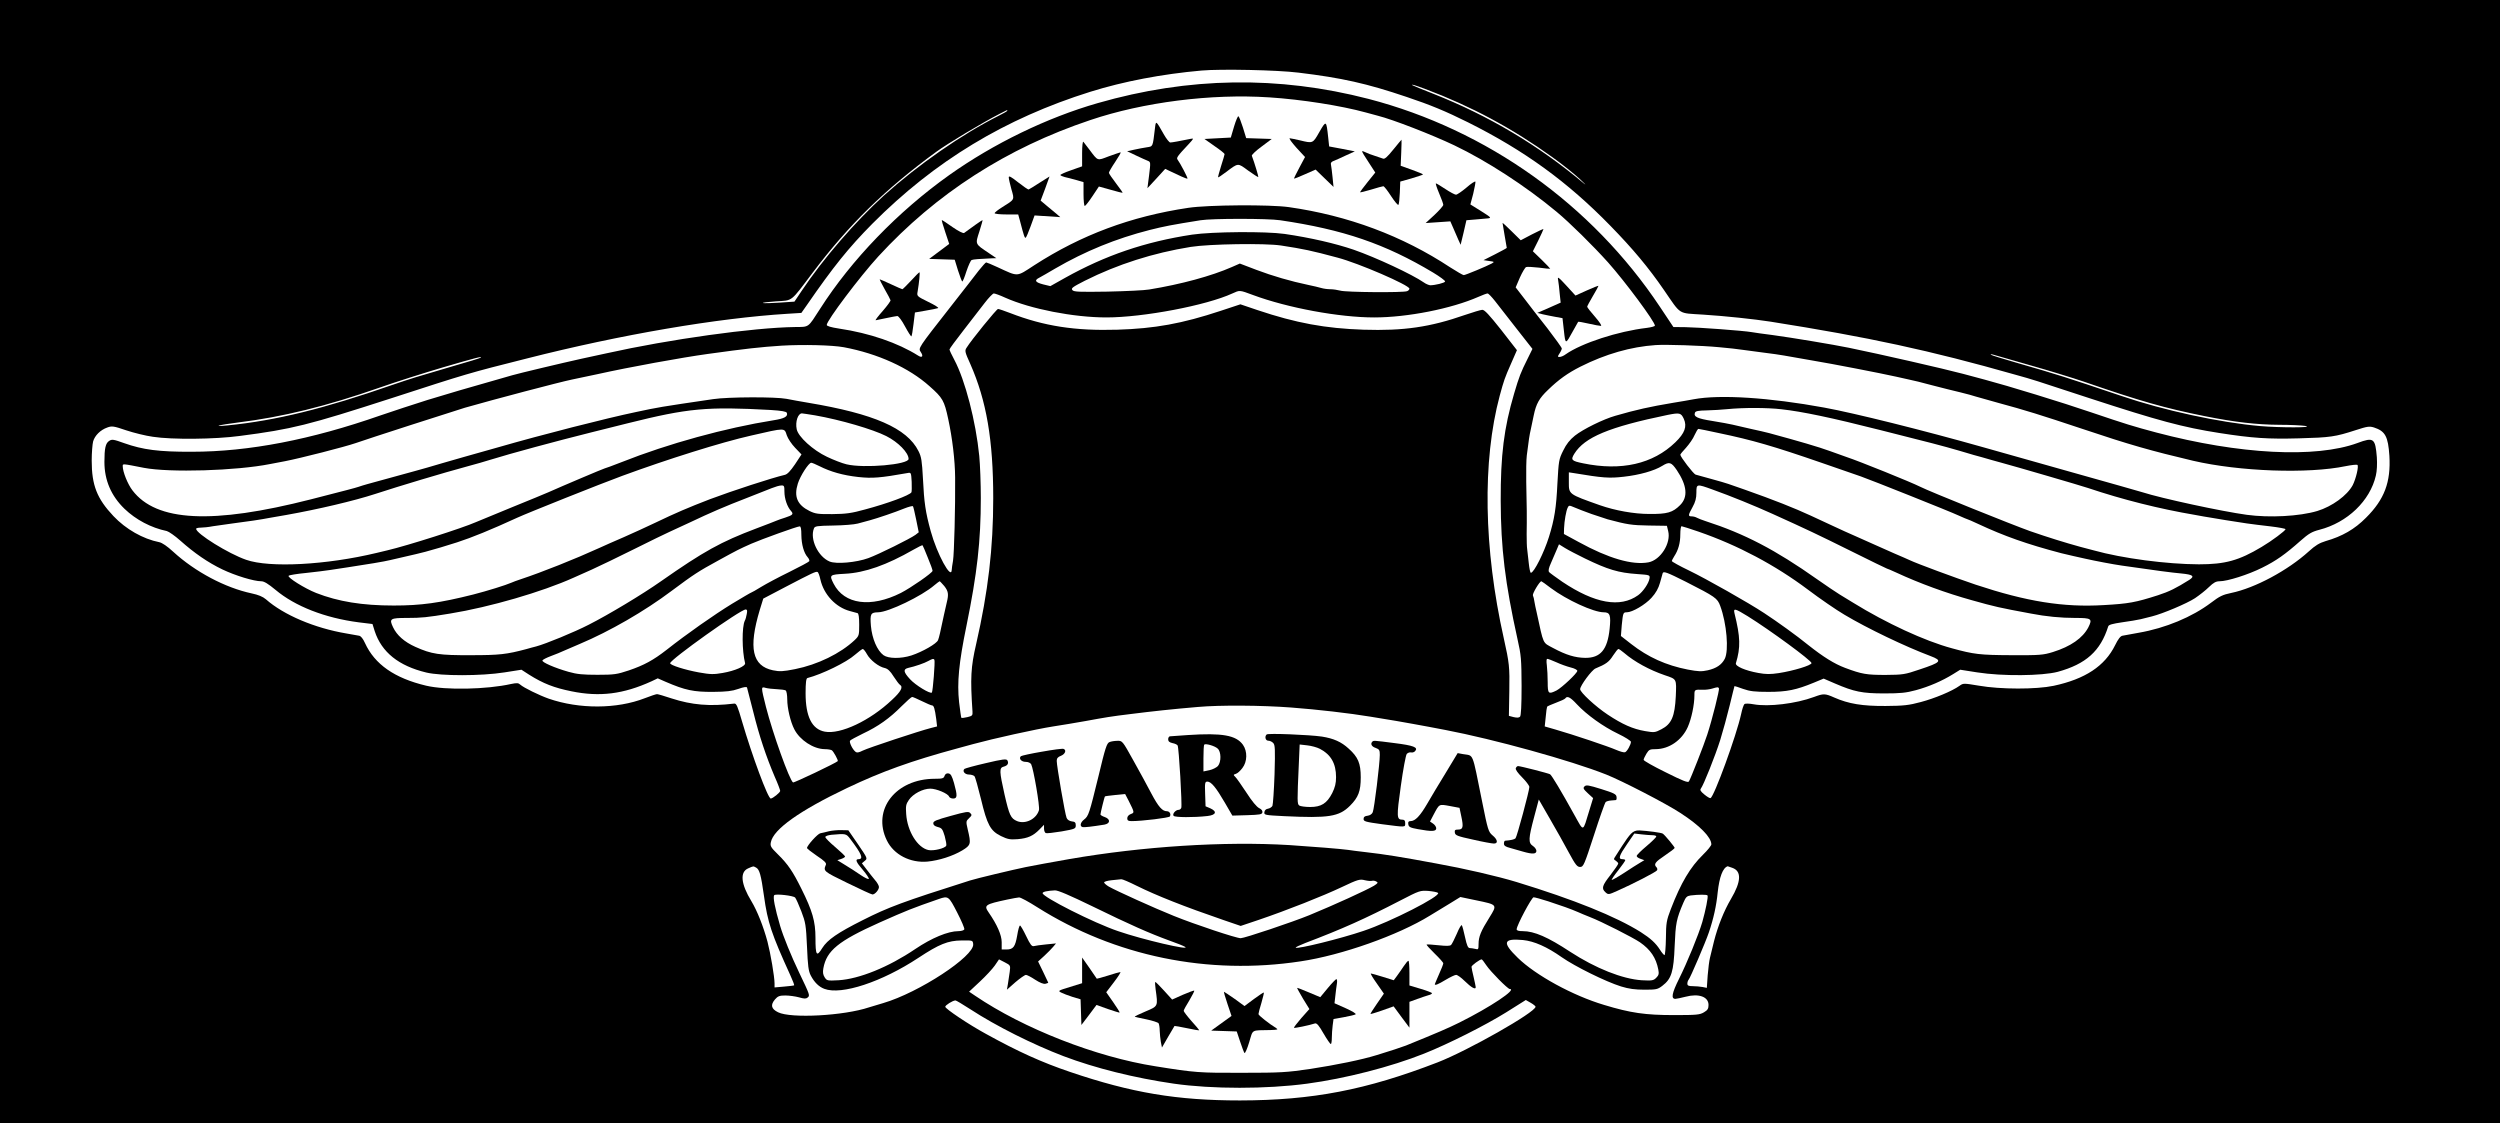 <?xml version="1.0" standalone="no"?>
<!DOCTYPE svg PUBLIC "-//W3C//DTD SVG 20010904//EN"
 "http://www.w3.org/TR/2001/REC-SVG-20010904/DTD/svg10.dtd">
<svg version="1.0" xmlns="http://www.w3.org/2000/svg"
 width="1772pt" height="796pt" viewBox="0 0 1772 796"
 preserveAspectRatio="xMidYMid meet">
<g transform="translate(0,796) scale(0.1,-0.1)"
fill="#000000" stroke="none">
<path d="M0 3980 l0 -3980 8860 0 8860 0 0 3980 0 3980 -8860 0 -8860 0 0
-3980z m9205 3465 c305 -37 481 -76 765 -172 170 -57 276 -101 435 -180 400
-200 705 -421 1010 -734 160 -164 270 -296 378 -453 126 -183 97 -164 278
-176 158 -10 363 -32 479 -50 694 -110 1127 -203 1735 -376 133 -37 122 -34
530 -168 481 -157 658 -205 915 -245 237 -37 347 -44 565 -38 223 6 257 11
402 58 83 27 97 29 130 19 80 -26 100 -64 109 -201 11 -186 -35 -309 -166
-439 -80 -81 -169 -132 -285 -165 -46 -14 -74 -31 -120 -73 -149 -135 -381
-260 -551 -295 -59 -12 -83 -24 -142 -69 -134 -101 -322 -180 -513 -213 -52
-10 -103 -19 -115 -21 -14 -2 -31 -24 -52 -67 -73 -148 -212 -240 -436 -288
-123 -26 -377 -26 -530 1 -109 18 -110 18 -137 -1 -53 -38 -176 -89 -274 -115
-85 -23 -122 -27 -250 -28 -164 -1 -262 15 -364 60 -65 29 -76 29 -143 4 -129
-48 -324 -71 -428 -52 -31 6 -60 6 -65 2 -6 -5 -17 -37 -24 -72 -33 -151 -192
-587 -217 -595 -5 -2 -25 10 -44 26 -27 22 -32 32 -24 42 19 25 101 230 137
344 19 61 49 171 67 245 18 74 33 136 34 137 1 1 28 -8 61 -20 48 -17 83 -21
180 -21 131 0 197 14 321 65 l70 29 81 -35 c135 -58 192 -70 348 -70 115 0
155 4 225 23 92 25 185 65 264 114 l50 31 121 -19 c177 -28 460 -25 570 4 200
55 303 147 358 322 3 12 31 19 98 29 52 7 111 17 132 22 20 5 56 14 80 20 76
19 247 91 305 129 31 21 76 56 99 79 33 32 50 41 76 41 55 0 203 47 301 96 99
49 164 95 271 190 59 52 81 65 135 79 198 51 359 205 400 384 8 33 10 83 7
130 -11 135 -22 144 -137 101 -297 -109 -838 -81 -1425 74 -165 44 -214 59
-465 144 -198 68 -593 189 -752 231 -43 12 -112 30 -153 41 -139 37 -581 138
-810 185 -107 22 -406 72 -540 90 -66 8 -133 18 -150 21 -57 10 -380 34 -467
35 l-87 1 -96 144 c-483 725 -1225 1254 -2065 1473 -638 165 -1274 156 -1920
-30 -359 -103 -738 -287 -1052 -510 -364 -259 -693 -600 -916 -949 -87 -135
-75 -127 -177 -128 -296 -4 -891 -87 -1335 -186 -36 -8 -117 -25 -180 -39
-140 -31 -442 -103 -490 -117 -345 -98 -452 -130 -600 -175 -96 -30 -247 -80
-335 -110 -489 -171 -931 -257 -1335 -257 -234 -1 -347 14 -480 61 -75 27 -87
29 -106 16 -26 -16 -34 -53 -34 -149 0 -130 48 -241 142 -332 81 -78 189 -135
300 -158 15 -4 58 -34 95 -67 101 -90 197 -156 299 -205 92 -44 223 -84 276
-84 20 0 49 -18 101 -61 138 -116 350 -199 589 -230 l98 -12 16 -51 c49 -149
170 -246 366 -293 104 -25 389 -25 553 1 l121 19 54 -35 c100 -63 177 -93 301
-118 200 -41 367 -20 567 71 l44 21 57 -25 c137 -59 197 -72 336 -71 94 1 133
5 178 21 40 14 60 17 62 9 2 -6 22 -83 44 -171 43 -174 92 -319 152 -460 22
-49 39 -95 39 -101 0 -11 -53 -54 -67 -54 -20 0 -132 303 -203 545 -32 110
-40 130 -56 128 -174 -21 -300 -10 -445 37 -50 17 -96 30 -102 30 -7 0 -46
-13 -87 -29 -198 -77 -464 -78 -681 -3 -68 24 -178 78 -201 99 -14 13 -25 13
-65 5 -173 -39 -464 -45 -603 -12 -223 53 -364 151 -433 302 -14 31 -29 50
-42 52 -11 2 -51 9 -90 16 -225 38 -444 131 -570 242 -22 19 -54 32 -101 42
-188 40 -401 153 -556 295 -42 39 -79 64 -99 68 -116 23 -237 92 -325 185
-117 124 -154 219 -154 393 0 55 5 116 10 136 12 42 52 82 101 99 32 12 45 10
133 -20 54 -18 139 -39 190 -46 135 -21 440 -18 616 6 371 48 485 77 1070 266
545 177 551 179 964 283 668 170 1350 286 1849 317 l97 6 38 54 c189 274 296
407 465 578 443 445 940 746 1547 936 234 73 506 125 787 150 139 12 534 4
688 -15z m898 -116 c323 -121 616 -278 900 -483 73 -52 161 -123 197 -157 36
-33 47 -46 25 -28 -320 269 -673 479 -1065 634 -80 31 -147 59 -149 61 -10 9
14 2 92 -27z m-1108 -59 c232 -15 510 -59 685 -107 30 -8 69 -18 85 -23 108
-27 385 -135 543 -210 230 -110 505 -288 725 -471 94 -78 258 -240 365 -359
122 -137 332 -420 332 -448 0 -5 -26 -12 -57 -16 -205 -24 -462 -108 -575
-187 -14 -11 -34 -19 -43 -19 -16 0 -16 2 -1 25 9 13 16 29 16 35 0 6 -46 70
-102 143 -57 72 -131 167 -164 211 l-61 79 30 70 c17 38 37 71 44 74 7 3 48 1
91 -4 42 -6 78 -9 80 -8 1 1 -26 30 -60 63 l-63 61 38 76 c20 41 37 78 37 81
0 3 -36 -14 -81 -37 l-80 -42 -65 64 c-35 35 -64 61 -64 59 0 -3 7 -43 15 -90
8 -47 15 -86 15 -87 0 -2 -37 -22 -82 -45 l-83 -42 40 -6 c38 -5 39 -6 18 -18
-35 -19 -186 -82 -198 -82 -6 0 -49 25 -96 55 -338 223 -723 367 -1144 427
-135 19 -571 16 -712 -5 -408 -61 -759 -192 -1092 -407 -129 -84 -110 -83
-260 -14 -41 19 -77 34 -81 34 -4 0 -27 -26 -52 -57 -24 -32 -111 -143 -193
-248 -243 -310 -237 -302 -218 -331 20 -30 9 -43 -20 -24 -141 89 -343 159
-559 191 -59 9 -88 18 -88 26 0 31 235 343 366 486 408 444 908 767 1502 966
376 127 857 188 1267 161z m-1855 -95 c0 -3 -28 -19 -62 -36 -261 -131 -571
-347 -814 -566 -200 -182 -429 -446 -582 -675 l-51 -76 -105 -7 c-57 -4 -110
-5 -118 -3 -7 3 34 8 92 12 122 8 100 -9 260 203 257 341 513 591 875 856 82
60 327 207 450 270 56 29 55 29 55 22z m1933 -776 c449 -66 746 -168 1085
-371 48 -29 86 -57 85 -63 -1 -10 -71 -27 -106 -27 -9 1 -30 9 -45 20 -80 56
-339 177 -497 232 -129 44 -305 85 -490 112 -135 19 -512 16 -655 -5 -335 -51
-615 -147 -900 -306 l-105 -59 -50 12 c-58 15 -66 29 -28 48 15 8 66 37 113
65 212 123 430 212 669 273 104 26 154 36 361 69 79 13 478 13 563 0z m6 -179
c162 -25 215 -36 401 -86 149 -39 509 -195 510 -220 0 -7 -8 -15 -17 -18 -28
-11 -435 -8 -473 4 -19 5 -51 10 -71 10 -20 0 -49 4 -65 9 -16 5 -56 14 -89
21 -129 27 -255 64 -369 107 l-118 45 -57 -25 c-143 -63 -359 -122 -586 -159
-33 -6 -166 -12 -296 -15 -201 -3 -238 -2 -248 11 -11 13 2 22 88 66 233 117
485 197 751 240 132 21 527 27 639 10z m-198 -351 c248 -92 613 -159 859 -159
236 0 548 62 739 146 29 13 59 24 65 24 6 0 29 -24 52 -53 22 -28 91 -117 153
-196 l113 -144 -35 -71 c-48 -96 -59 -124 -95 -246 -72 -244 -96 -436 -95
-760 1 -336 31 -582 119 -980 26 -114 28 -144 29 -332 0 -139 -4 -211 -11
-218 -8 -8 -22 -8 -45 -3 l-34 9 3 175 c3 171 0 200 -39 374 -143 637 -153
1257 -29 1720 30 110 35 125 80 227 l42 96 -112 144 c-85 107 -118 143 -134
142 -12 -1 -66 -17 -121 -36 -249 -87 -435 -114 -720 -105 -271 9 -478 47
-752 139 l-121 41 -139 -46 c-274 -91 -469 -126 -733 -134 -300 -9 -520 25
-760 118 -41 16 -80 29 -86 29 -10 0 -190 -221 -223 -275 -14 -21 -12 -30 27
-116 114 -259 162 -537 162 -950 0 -354 -36 -662 -121 -1034 -38 -163 -42
-241 -26 -479 2 -27 -2 -31 -36 -39 -21 -5 -40 -7 -43 -5 -2 3 -9 53 -16 111
-15 139 -2 277 52 540 76 372 102 602 102 907 0 102 -5 236 -11 298 -24 244
-100 538 -177 682 -19 35 -34 68 -34 73 0 5 44 65 98 134 53 69 121 157 150
194 29 38 59 69 66 69 8 0 44 -13 81 -30 179 -80 484 -140 717 -140 260 0 709
85 893 170 53 24 49 25 146 -11z m-2901 -370 c241 -45 463 -146 608 -276 94
-83 105 -102 133 -233 29 -134 48 -291 49 -415 2 -207 -7 -542 -15 -590 -5
-27 -9 -56 -9 -64 -3 -75 -105 113 -149 274 -37 134 -47 204 -55 370 -7 129
-11 157 -32 198 -81 162 -315 264 -780 342 -52 9 -122 21 -155 28 -76 15 -414
14 -520 -2 -387 -57 -385 -57 -545 -91 -215 -45 -669 -161 -981 -251 -148 -42
-185 -52 -241 -68 -18 -5 -87 -25 -153 -44 -66 -20 -154 -45 -195 -56 -64 -17
-181 -49 -335 -92 -22 -6 -51 -15 -65 -20 -24 -8 -85 -24 -335 -88 -700 -179
-1097 -159 -1266 63 -34 44 -69 132 -69 171 0 19 -8 20 150 -11 183 -35 655
-21 895 27 28 5 75 14 105 20 113 22 425 102 500 128 72 26 715 233 775 251
210 60 668 181 760 200 22 4 103 22 180 38 224 50 599 118 780 143 274 38 374
49 525 59 153 9 358 4 440 -11z m6205 0 c61 -5 137 -14 170 -19 33 -5 101 -14
150 -20 50 -6 113 -15 140 -20 28 -5 120 -21 205 -36 133 -22 478 -89 590
-114 19 -4 58 -13 85 -19 28 -5 104 -24 170 -42 66 -17 156 -40 200 -50 44
-11 94 -24 110 -30 17 -5 89 -25 160 -45 189 -51 298 -85 595 -184 336 -113
489 -156 785 -226 328 -76 814 -94 1082 -38 40 8 77 12 82 9 12 -7 -10 -99
-33 -144 -39 -73 -146 -151 -251 -183 -127 -38 -339 -49 -500 -27 -176 24
-603 116 -740 160 -16 5 -244 70 -505 143 -261 74 -540 152 -620 175 -428 121
-912 242 -1130 282 -387 71 -739 94 -925 59 -27 -5 -93 -17 -145 -25 -167 -28
-261 -49 -410 -92 -85 -24 -229 -95 -287 -141 -36 -29 -61 -60 -83 -106 -31
-62 -32 -72 -41 -233 -8 -171 -21 -254 -60 -379 -34 -109 -106 -254 -128 -254
-5 0 -11 30 -15 68 -4 37 -9 81 -11 97 -3 17 -4 66 -4 110 2 105 1 211 -3 370
-1 72 0 155 4 187 14 112 19 144 28 183 4 22 14 67 21 100 17 83 39 122 101
181 76 74 141 120 230 165 179 90 358 141 533 153 74 5 324 -3 450 -15z m2205
-128 c135 -38 306 -91 380 -116 402 -139 576 -188 859 -245 210 -42 365 -60
526 -61 77 0 160 -4 185 -8 70 -13 -180 -13 -320 -1 -287 25 -684 111 -985
214 -410 138 -434 146 -749 237 -93 27 -172 51 -175 55 -3 4 3 4 14 1 11 -3
130 -37 265 -76z m-10982 54 c-2 -3 -97 -32 -209 -64 -250 -73 -288 -85 -414
-128 -491 -171 -830 -254 -1170 -288 -120 -12 -66 3 69 20 318 39 631 116
1005 247 113 40 315 104 450 144 236 69 280 80 269 69z m2055 -371 c79 -5 110
-11 114 -20 10 -26 -17 -41 -95 -53 -338 -54 -745 -165 -1077 -297 -62 -24
-115 -44 -119 -44 -5 0 -298 -124 -401 -170 -22 -10 -137 -57 -255 -105 -118
-48 -234 -96 -257 -106 -95 -42 -483 -166 -628 -200 -22 -6 -56 -14 -75 -18
-358 -86 -760 -107 -925 -49 -125 43 -355 186 -355 220 0 4 14 8 32 8 17 0 57
4 87 10 31 5 94 14 141 20 103 13 198 27 265 40 28 5 79 14 115 20 225 40 480
100 630 149 174 57 481 149 655 196 55 15 127 35 160 46 145 45 467 132 715
194 74 18 191 48 260 65 429 107 561 119 1013 94z m7165 5 c145 -16 351 -59
702 -148 350 -88 438 -111 555 -145 44 -13 91 -27 105 -31 32 -8 86 -24 128
-36 17 -5 47 -13 65 -18 97 -26 570 -164 617 -180 244 -82 506 -148 760 -191
36 -7 88 -16 115 -20 50 -9 138 -23 250 -40 33 -5 108 -14 168 -21 59 -7 107
-16 107 -20 0 -10 -97 -83 -170 -126 -160 -96 -258 -123 -444 -123 -229 1
-542 42 -746 99 -19 5 -62 17 -95 25 -109 30 -228 67 -355 111 -124 44 -713
281 -780 315 -63 32 -432 181 -520 210 -14 5 -68 24 -120 43 -79 29 -220 70
-430 127 -19 5 -78 19 -130 30 -52 12 -111 25 -130 30 -19 5 -83 16 -142 26
-108 17 -135 30 -124 59 4 11 24 15 83 16 43 1 110 5 148 9 111 11 278 11 383
-1z m-6851 -43 c182 -32 410 -99 505 -147 85 -43 158 -118 158 -162 0 -40
-316 -68 -440 -38 -30 7 -92 31 -138 53 -100 47 -205 143 -215 196 -11 53 9
112 37 112 6 0 48 -7 93 -14z m6158 -25 c24 -54 7 -101 -60 -166 -159 -154
-384 -205 -654 -149 -83 17 -89 24 -62 68 73 117 245 189 661 275 86 17 95 15
115 -28z m-6358 -117 c8 -23 34 -62 59 -88 l45 -47 -46 -70 c-33 -48 -54 -71
-73 -75 -90 -21 -372 -113 -529 -172 -158 -61 -242 -97 -388 -167 -60 -29
-162 -75 -225 -103 -63 -27 -140 -61 -170 -75 -173 -79 -409 -173 -560 -223
-25 -8 -54 -19 -65 -24 -38 -17 -173 -59 -271 -84 -238 -60 -370 -78 -564 -78
-222 0 -393 28 -549 89 -81 32 -207 111 -195 122 5 5 61 14 124 20 63 7 140
16 170 21 30 5 87 13 125 19 133 20 260 41 300 51 180 41 224 52 250 59 91 25
120 34 225 67 105 34 240 89 425 174 76 35 595 242 745 297 321 118 702 238
915 286 245 56 234 56 252 1z m6608 16 c235 -49 387 -93 728 -211 128 -44 252
-87 277 -96 66 -23 631 -248 695 -278 31 -14 57 -25 59 -25 3 0 37 -15 78 -34
184 -86 345 -143 588 -207 19 -5 58 -14 85 -20 28 -6 66 -15 85 -19 71 -16
197 -40 260 -49 241 -35 355 -50 423 -56 81 -8 95 -19 55 -45 -94 -59 -142
-83 -222 -109 -159 -51 -207 -60 -386 -70 -284 -17 -546 25 -907 145 -145 49
-416 149 -468 174 -11 5 -60 27 -110 48 -49 22 -110 49 -135 60 -25 11 -83 37
-130 58 -47 20 -123 55 -170 77 -47 22 -116 54 -155 72 -117 54 -260 111 -470
185 -49 17 -101 35 -115 40 -14 5 -68 21 -120 35 -52 14 -103 28 -112 31 -15
5 -108 126 -108 141 0 3 18 26 41 50 22 25 50 64 60 89 11 24 23 44 27 44 4 0
70 -13 147 -30z m-6377 -234 c79 -40 167 -65 275 -77 100 -11 157 -6 349 28
26 5 26 4 30 -62 1 -37 1 -71 -2 -75 -14 -21 -167 -78 -328 -121 -97 -27 -136
-32 -232 -33 -101 -1 -121 2 -162 22 -87 43 -112 102 -83 194 17 55 77 148 95
148 6 0 32 -11 58 -24z m6077 -28 c73 -109 81 -191 24 -248 -53 -53 -91 -64
-219 -63 -108 0 -241 24 -350 62 -223 79 -220 77 -220 163 l0 70 33 -5 c210
-35 253 -38 357 -26 109 12 216 42 272 77 50 31 64 27 103 -30z m-6325 -153
c0 -49 20 -108 47 -137 19 -22 13 -29 -42 -47 -22 -7 -49 -16 -60 -21 -11 -5
-76 -30 -145 -56 -251 -95 -369 -160 -675 -374 -132 -93 -372 -237 -512 -308
-101 -52 -305 -136 -373 -154 -19 -5 -51 -13 -70 -19 -139 -37 -190 -43 -390
-43 -228 -1 -280 7 -396 59 -78 35 -131 82 -158 139 -29 61 -21 66 100 66 101
0 140 4 304 31 283 46 653 154 875 254 17 8 75 34 130 58 55 25 190 90 300
145 110 55 223 110 250 122 28 13 93 43 145 67 145 69 252 115 400 172 74 29
155 61 180 71 25 10 55 19 68 19 20 1 22 -4 22 -44z m6576 16 c132 -47 301
-116 429 -174 243 -110 315 -144 557 -264 136 -68 250 -123 252 -123 3 0 33
-13 68 -29 164 -76 353 -145 533 -195 167 -47 194 -53 420 -95 107 -21 214
-31 313 -31 117 0 125 -5 94 -67 -40 -76 -124 -135 -252 -175 -69 -21 -91 -23
-295 -22 -222 1 -264 6 -420 49 -193 52 -465 178 -700 323 -27 17 -70 43 -95
58 -25 15 -97 64 -160 108 -296 209 -515 323 -790 412 -25 8 -53 19 -62 24
-10 6 -27 10 -38 10 -26 0 -25 8 7 66 20 36 27 63 27 101 0 64 1 64 112 24z
m-5642 -215 l18 -89 -23 -18 c-37 -27 -258 -137 -334 -165 -85 -31 -228 -44
-275 -24 -81 34 -141 158 -111 234 6 17 21 19 137 21 71 1 149 7 174 14 25 7
63 17 85 23 55 15 179 57 245 84 30 12 58 19 61 16 3 -4 13 -47 23 -96z m4786
41 c47 -16 99 -33 115 -38 138 -37 170 -42 290 -44 l130 -2 9 -37 c22 -85 -54
-206 -140 -222 -114 -21 -283 28 -494 144 l-105 57 1 40 c2 53 15 126 26 147
8 17 11 17 46 2 20 -9 75 -30 122 -47z m-5600 -149 c1 -68 18 -128 45 -158 9
-10 14 -23 11 -28 -3 -5 -66 -39 -141 -76 -74 -36 -164 -84 -200 -106 -36 -22
-67 -40 -70 -40 -3 0 -64 -36 -137 -80 -127 -78 -317 -211 -463 -326 -95 -74
-160 -109 -268 -146 -84 -28 -104 -31 -222 -31 -103 0 -146 4 -205 21 -96 27
-193 69 -185 81 3 6 29 19 58 30 28 10 77 30 107 44 30 13 75 32 100 43 211
89 458 231 652 377 156 116 186 136 329 214 138 76 149 81 234 119 71 31 325
123 343 123 8 1 12 -18 12 -61z m6361 23 c277 -96 541 -236 773 -410 85 -64
201 -144 259 -178 162 -97 434 -227 610 -293 87 -33 78 -44 -79 -96 -102 -35
-117 -37 -239 -38 -134 0 -167 5 -287 50 -77 29 -155 78 -260 161 -82 67 -223
168 -313 227 -112 74 -411 243 -533 302 -67 32 -122 63 -122 67 0 4 8 20 17
34 29 44 43 94 43 156 0 31 4 57 9 57 5 0 60 -18 122 -39z m-5465 -183 c19
-45 34 -87 34 -94 0 -14 -153 -120 -225 -157 -213 -107 -401 -81 -476 65 -32
63 -30 65 79 71 142 7 297 62 487 171 33 19 62 33 64 31 2 -2 19 -41 37 -87z
m4659 -7 c161 -78 236 -101 370 -110 88 -6 90 -7 87 -30 -5 -35 -46 -95 -81
-120 -127 -91 -307 -59 -537 95 -46 32 -89 63 -94 69 -7 9 -3 29 14 66 13 30
31 71 40 93 l16 38 42 -26 c24 -15 88 -48 143 -75z m-5420 -149 c24 -106 108
-196 208 -223 23 -6 48 -13 55 -15 8 -2 12 -28 12 -82 0 -75 -1 -79 -32 -109
-101 -95 -262 -174 -423 -206 -86 -17 -108 -18 -157 -8 -146 31 -174 157 -93
427 l25 81 162 85 c184 96 209 108 222 104 6 -1 15 -26 21 -54z m6135 -16
c208 -106 223 -116 243 -171 46 -124 62 -316 32 -375 -22 -42 -59 -67 -120
-81 -45 -10 -68 -9 -142 5 -154 30 -282 88 -401 181 l-73 57 6 77 c9 88 10 91
36 91 39 0 131 54 175 103 31 34 49 67 60 106 8 31 17 62 19 68 5 16 30 7 165
-61z m-5257 -30 c29 -37 32 -58 18 -115 -5 -20 -14 -60 -20 -88 -27 -128 -34
-159 -42 -180 -9 -25 -110 -83 -189 -109 -75 -24 -163 -23 -198 2 -45 33 -81
118 -89 207 -7 87 -2 96 52 97 72 1 309 115 398 192 18 15 34 27 37 28 3 0 17
-16 33 -34z m4299 -14 c112 -84 303 -172 375 -172 45 0 52 -20 42 -117 -15
-148 -65 -207 -173 -206 -71 1 -135 20 -228 70 -76 41 -65 18 -117 256 -6 23
-12 56 -15 72 -2 17 -7 37 -11 45 -4 13 48 100 60 100 2 0 32 -21 67 -48z
m-5699 -184 c-3 -18 -9 -40 -14 -48 -21 -43 -20 -214 2 -300 6 -21 -71 -55
-159 -70 -63 -11 -86 -11 -169 4 -98 18 -203 51 -203 65 0 26 499 381 535 381
11 0 13 -8 8 -32z m7095 -16 c159 -99 452 -314 452 -332 0 -16 -128 -55 -232
-71 -60 -9 -91 -9 -145 1 -94 17 -165 48 -159 69 34 113 32 184 -10 354 -9 38
3 35 94 -21z m-6243 -269 c23 -42 83 -89 126 -98 21 -5 39 -21 63 -60 19 -29
39 -56 45 -59 24 -15 8 -47 -57 -107 -155 -147 -365 -246 -476 -225 -91 17
-136 107 -136 272 0 75 4 106 13 108 104 27 278 112 337 165 25 22 50 40 55
41 6 0 19 -17 30 -37z m5367 9 c73 -63 180 -121 288 -158 86 -29 83 -24 78
-149 -7 -143 -30 -197 -102 -234 -46 -24 -51 -24 -116 -13 -87 15 -161 48
-265 117 -86 57 -195 158 -195 180 0 25 83 137 109 147 73 30 96 46 124 91 17
26 34 47 38 47 5 0 23 -13 41 -28z m-4889 -49 c6 -11 -11 -225 -18 -232 -12
-11 -116 52 -155 95 -47 51 -50 71 -12 80 47 10 116 34 142 49 29 16 37 18 43
8z m4408 -17 c30 -14 75 -30 102 -37 26 -6 47 -17 47 -24 0 -16 -108 -118
-147 -139 -58 -29 -63 -24 -63 58 0 40 -3 94 -6 120 -4 29 -3 46 3 46 6 0 35
-11 64 -24z m-5525 -191 c28 -1 57 -5 63 -9 6 -4 11 -32 11 -63 0 -63 23 -160
50 -212 39 -77 136 -140 215 -141 22 0 45 -4 51 -8 12 -8 47 -72 42 -77 -14
-14 -310 -155 -317 -151 -25 16 -144 348 -192 536 -36 144 -36 144 -1 134 15
-4 50 -8 78 -9z m6678 6 c5 -8 -47 -218 -83 -328 -23 -72 -117 -311 -130 -332
-7 -10 -41 3 -165 65 -86 42 -156 82 -156 88 0 6 9 26 20 44 18 29 24 32 67
32 94 1 184 63 226 157 26 59 47 157 47 226 0 39 1 40 60 38 19 -1 49 3 65 8
40 12 43 12 49 2z m-5649 -91 c33 -16 65 -30 71 -30 13 0 20 -22 30 -97 l6
-52 -43 -11 c-86 -22 -445 -141 -483 -160 -30 -15 -42 -17 -53 -8 -21 17 -45
67 -38 78 3 5 44 27 91 50 107 50 190 109 274 194 36 36 70 66 75 66 6 0 37
-14 70 -30z m4642 -22 c69 -74 187 -159 292 -209 50 -24 91 -50 91 -57 0 -20
-28 -70 -42 -74 -7 -3 -35 5 -63 17 -52 23 -304 108 -433 145 l-73 21 7 67 c3
37 8 70 10 73 2 3 30 16 63 28 33 12 63 26 66 31 13 20 36 8 82 -42z m-2024
-23 c185 -14 411 -40 562 -65 123 -20 261 -43 300 -51 68 -12 146 -27 230 -43
345 -66 888 -216 1140 -316 111 -44 423 -205 525 -272 138 -89 220 -173 220
-223 0 -8 -26 -41 -59 -73 -90 -88 -156 -198 -228 -385 -31 -81 -34 -98 -35
-207 -1 -66 -6 -120 -10 -120 -4 0 -19 17 -32 38 -30 47 -67 81 -136 125 -177
111 -474 231 -880 355 -135 41 -366 95 -572 132 -247 46 -365 65 -498 80 -52
6 -108 13 -125 16 -49 7 -249 23 -415 34 -463 28 -1039 -9 -1560 -99 -140 -25
-241 -43 -310 -57 -88 -18 -352 -81 -395 -95 -476 -151 -578 -189 -760 -281
-179 -90 -250 -139 -287 -198 -40 -65 -48 -53 -48 73 0 116 -22 192 -100 348
-61 123 -95 173 -166 243 -51 50 -56 59 -50 87 18 91 203 223 541 384 244 116
451 191 783 281 28 8 78 21 110 30 143 39 445 106 567 125 78 12 142 23 228
38 142 26 181 33 322 50 150 19 297 35 475 50 159 14 450 12 663 -4z m-3793
-1135 c23 -13 34 -50 55 -200 26 -188 53 -269 187 -563 17 -37 29 -69 27 -71
-2 -2 -34 -6 -71 -9 l-68 -6 0 28 c0 47 -28 212 -50 296 -29 108 -73 219 -114
287 -75 123 -83 207 -23 233 39 17 35 17 57 5z m6918 -1 c67 -23 65 -96 -9
-221 -50 -85 -93 -193 -120 -299 -11 -46 -25 -100 -29 -119 -5 -19 -12 -75
-16 -124 l-6 -88 -30 6 c-17 3 -48 6 -69 6 -31 0 -39 4 -39 18 0 10 4 22 9 28
11 11 121 268 143 334 33 96 54 191 63 285 12 109 36 174 71 185 1 0 15 -5 32
-11z m-4220 -128 c137 -68 336 -147 616 -243 l120 -41 125 42 c206 70 458 170
591 233 116 55 128 58 164 49 21 -5 44 -7 52 -4 7 2 20 0 29 -5 15 -8 12 -12
-16 -30 -50 -30 -279 -135 -459 -209 -117 -48 -459 -163 -486 -163 -31 0 -323
97 -474 158 -137 55 -409 178 -461 208 -17 10 -33 24 -33 29 -1 6 24 13 54 16
30 3 61 6 68 7 7 1 56 -20 110 -47z m-311 -147 c260 -127 397 -188 542 -241
52 -18 101 -38 110 -44 48 -30 -301 51 -474 111 -172 58 -535 242 -535 269 0
10 31 17 87 20 22 1 103 -34 270 -115z m2446 97 c22 -22 -337 -205 -528 -269
-162 -55 -469 -131 -481 -119 -3 3 28 17 68 33 261 99 424 172 673 301 137 71
141 72 200 68 32 -3 63 -9 68 -14z m-4557 -33 c6 -7 26 -51 44 -98 30 -79 33
-97 40 -250 6 -138 10 -172 27 -205 25 -48 58 -80 96 -94 121 -46 408 49 667
220 147 97 209 122 305 123 80 1 80 1 83 -26 10 -85 -385 -344 -638 -418 -41
-12 -86 -26 -100 -30 -178 -60 -555 -80 -645 -35 -49 24 -55 52 -22 91 20 23
32 28 73 28 27 0 71 -6 97 -13 37 -11 50 -11 61 -2 18 15 18 15 -59 176 -57
119 -113 257 -135 331 -38 129 -53 208 -42 219 11 11 135 -3 148 -17z m6467
15 c6 -10 -14 -106 -37 -188 -27 -92 -108 -289 -165 -403 -51 -102 -58 -142
-26 -142 8 0 40 7 72 15 94 25 163 0 163 -58 0 -26 -6 -37 -32 -52 -30 -18
-52 -20 -213 -20 -204 0 -307 15 -495 72 -222 66 -485 210 -612 334 -112 109
-104 139 37 126 79 -8 170 -48 275 -122 93 -65 311 -173 420 -207 55 -17 99
-23 166 -23 83 0 93 2 126 27 66 50 81 101 88 283 7 162 12 190 62 307 17 40
25 47 51 51 59 7 116 7 120 0z m-5319 -120 c31 -60 54 -114 51 -120 -2 -7 -21
-13 -42 -13 -73 0 -189 -48 -306 -127 -189 -128 -397 -212 -543 -221 -79 -4
-83 -4 -99 21 -12 19 -14 36 -9 64 23 125 106 193 398 324 196 87 228 100 421
167 66 23 70 20 129 -95z m569 36 c550 -347 1210 -483 1866 -383 290 43 691
185 916 324 39 23 103 63 143 87 l73 45 110 -23 c154 -32 153 -30 96 -122 -61
-97 -77 -137 -77 -188 0 -38 -2 -41 -22 -35 -13 3 -31 6 -40 6 -13 0 -21 18
-34 78 -9 42 -19 80 -23 84 -4 4 -20 -23 -35 -60 -16 -37 -34 -72 -40 -79 -8
-9 -32 -9 -90 -3 -44 5 -82 7 -84 5 -3 -2 23 -31 57 -64 33 -32 61 -63 61 -69
0 -6 -13 -40 -30 -77 -16 -37 -30 -69 -30 -71 0 -11 24 -1 77 31 32 19 65 35
74 35 9 0 36 -19 60 -43 47 -46 79 -65 79 -44 -1 7 -7 39 -15 72 -8 33 -15 65
-15 72 0 10 59 53 72 53 3 0 18 -19 33 -42 30 -45 152 -168 166 -168 55 0
-138 -129 -357 -238 -83 -41 -150 -70 -379 -163 -25 -10 -119 -41 -205 -67
-110 -34 -287 -70 -475 -99 -164 -24 -207 -27 -480 -27 -303 -1 -334 1 -614
46 -423 66 -937 268 -1279 500 l-43 29 76 71 c42 39 90 91 106 114 l30 44 41
-21 c40 -21 41 -21 35 -67 -4 -26 -10 -65 -13 -87 l-7 -40 60 53 c33 28 67 52
75 52 7 0 37 -15 65 -34 34 -22 60 -32 73 -29 11 3 20 6 20 8 0 1 -16 35 -36
76 l-36 74 44 40 c24 22 52 51 63 64 l20 24 -70 -7 c-38 -4 -78 -9 -87 -12
-14 -4 -26 11 -54 70 -20 42 -40 76 -44 76 -5 0 -14 -32 -20 -70 -14 -81 -28
-100 -76 -100 l-34 0 0 52 c0 50 -33 125 -92 210 -36 52 -27 58 132 92 36 8
73 14 83 15 10 1 69 -31 130 -70z m3622 42 c92 -30 157 -53 210 -76 17 -8 54
-23 84 -35 81 -31 305 -145 355 -179 75 -52 114 -110 130 -193 6 -31 3 -41
-15 -59 -19 -19 -29 -21 -103 -17 -136 9 -326 84 -507 202 -158 104 -254 146
-336 146 -28 0 -43 4 -43 13 0 27 106 226 120 227 8 0 56 -13 105 -29z m-4095
-766 c179 -117 443 -249 658 -331 224 -85 505 -155 782 -195 272 -39 656 -39
945 0 269 36 594 119 829 213 171 68 435 201 581 292 l140 88 35 -20 c19 -11
35 -24 34 -28 -2 -40 -480 -311 -694 -394 -507 -196 -888 -269 -1401 -270
-447 0 -768 54 -1204 202 -201 68 -369 144 -597 270 -123 67 -288 178 -288
192 0 11 52 44 72 45 4 1 52 -28 108 -64z"/>
<path d="M8747 7063 l-23 -78 -94 -5 -93 -5 71 -50 c40 -27 72 -53 72 -57 0
-4 -11 -42 -25 -85 -13 -42 -23 -78 -21 -80 1 -2 27 15 57 38 88 66 81 65 156
10 38 -27 70 -48 72 -46 2 3 -25 95 -46 151 -2 6 29 36 69 65 l72 54 -90 3
-91 3 -23 75 c-13 41 -27 77 -32 80 -4 3 -18 -30 -31 -73z"/>
<path d="M8186 7048 c-16 -132 -13 -125 -57 -132 -22 -3 -62 -11 -90 -17 l-50
-11 63 -30 c35 -16 72 -34 84 -38 20 -8 20 -11 9 -101 l-12 -93 63 68 63 69
38 -18 c21 -10 56 -26 77 -36 22 -10 41 -17 43 -15 4 4 -53 112 -70 134 -10
13 -4 23 78 110 37 40 38 43 15 38 -78 -16 -133 -26 -145 -26 -7 0 -28 26 -46
58 -57 101 -56 100 -63 40z"/>
<path d="M9352 7025 c-47 -83 -46 -82 -137 -60 -33 8 -66 14 -73 15 -8 0 14
-30 47 -67 l61 -66 -40 -75 c-22 -41 -39 -76 -38 -78 2 -1 37 12 78 31 l75 33
63 -61 64 -62 -7 70 c-4 39 -9 78 -11 87 -4 12 2 21 18 27 13 5 52 22 87 39
l64 29 -91 18 -91 17 -7 66 c-13 120 -14 120 -62 37z"/>
<path d="M9875 6899 c-42 -52 -61 -69 -73 -63 -10 3 -36 12 -59 20 -23 7 -52
18 -63 24 -12 6 -23 10 -25 8 -3 -2 18 -37 45 -77 l48 -74 -54 -67 c-30 -37
-54 -70 -54 -73 0 -2 35 6 78 19 42 13 82 24 87 24 6 0 30 -31 55 -70 25 -38
48 -66 52 -62 4 4 8 43 10 86 l3 79 78 22 c43 13 80 25 83 28 3 2 -32 17 -77
33 l-81 29 4 93 c2 50 3 92 2 92 -1 0 -27 -32 -59 -71z"/>
<path d="M7670 6873 l0 -92 -79 -28 c-44 -15 -78 -31 -75 -34 2 -4 16 -10 31
-14 16 -3 52 -13 81 -21 l52 -15 0 -85 c0 -46 4 -84 9 -84 4 0 29 31 54 69
l46 69 83 -23 c45 -13 84 -23 85 -21 2 1 -20 31 -47 67 -27 35 -50 69 -50 74
0 6 20 41 45 78 25 37 42 67 38 67 -5 0 -42 -13 -84 -28 -84 -32 -75 -35 -137
47 -19 25 -38 50 -43 56 -5 5 -9 -30 -9 -82z"/>
<path d="M7150 6703 c0 -10 9 -48 19 -85 22 -76 25 -70 -66 -127 -29 -18 -53
-37 -53 -42 0 -5 38 -9 84 -9 l83 0 13 -47 c27 -104 33 -122 40 -118 4 2 20
39 35 81 l28 77 91 -6 91 -6 -25 22 c-14 12 -45 38 -70 58 l-44 37 32 85 31
86 -70 -44 c-38 -25 -73 -46 -78 -48 -5 -1 -38 22 -75 51 -50 40 -66 48 -66
35z"/>
<path d="M10395 6631 c-33 -28 -67 -51 -75 -51 -8 0 -42 18 -75 40 -33 22 -63
40 -67 40 -4 0 6 -31 22 -69 17 -39 30 -76 30 -83 0 -7 -28 -39 -62 -71 l-63
-58 88 6 87 6 21 -48 c11 -26 28 -64 36 -83 l16 -35 21 87 20 87 61 5 c33 3
74 7 90 8 28 3 25 6 -46 51 l-77 48 20 75 c10 42 17 81 16 86 -2 6 -31 -13
-63 -41z"/>
<path d="M6700 6315 l28 -84 -71 -53 -71 -53 90 -3 91 -3 23 -75 c13 -41 27
-77 30 -79 4 -2 17 30 30 72 14 41 30 77 37 80 12 5 54 8 142 12 l33 1 -53 36
c-100 67 -97 61 -67 154 14 44 24 80 22 80 -4 0 -86 -58 -130 -91 -6 -5 -40
12 -82 41 -39 28 -73 50 -76 50 -3 0 8 -38 24 -85z"/>
<path d="M6457 5970 c-31 -33 -58 -60 -61 -60 -3 0 -39 16 -80 35 -41 19 -77
35 -80 35 -3 0 13 -31 34 -69 22 -38 41 -74 42 -79 2 -5 -23 -39 -55 -76 -32
-36 -55 -66 -50 -66 4 1 37 7 73 15 36 8 72 14 80 15 9 0 32 -31 55 -74 22
-41 42 -72 45 -70 3 3 10 42 15 87 l10 82 75 13 c41 7 81 15 89 18 8 2 -23 22
-69 44 -81 40 -82 41 -76 73 11 65 18 137 13 137 -3 0 -30 -27 -60 -60z"/>
<path d="M11044 5975 c3 -16 8 -59 11 -95 l7 -65 -83 -37 -83 -36 40 -10 c21
-5 62 -13 89 -18 l50 -9 10 -89 c11 -100 11 -100 65 -1 18 33 35 62 36 64 2 2
35 -4 75 -13 39 -9 78 -16 86 -16 9 0 -9 27 -41 64 -31 35 -56 67 -56 72 0 4
18 38 40 75 22 37 40 70 40 73 0 2 -37 -12 -81 -32 l-82 -37 -64 70 c-59 64
-64 67 -59 40z"/>
<path d="M8420 2750 c-63 -4 -121 -8 -127 -9 -7 0 -13 -10 -13 -21 0 -15 9
-22 30 -27 17 -3 34 -11 37 -17 9 -14 33 -424 26 -442 -3 -8 -11 -14 -18 -14
-23 0 -48 -31 -36 -43 11 -11 141 -12 239 -1 62 7 71 32 20 55 l-33 14 -3 88
c-3 79 -1 87 16 87 27 0 62 -43 123 -148 l54 -93 105 3 c90 3 105 5 108 20 2
11 -6 22 -23 30 -17 8 -52 50 -89 108 -34 52 -70 103 -79 112 -16 16 -16 17 3
23 11 3 32 22 46 41 35 45 37 118 4 165 -49 68 -147 85 -390 69z m211 -96 c25
-22 26 -94 2 -123 -10 -11 -37 -25 -60 -30 l-43 -9 0 92 c0 51 2 95 6 98 9 10
75 -9 95 -28z"/>
<path d="M8978 2754 c-16 -15 -8 -44 11 -44 11 0 27 -7 35 -16 14 -13 15 -42
10 -222 -4 -114 -11 -215 -15 -224 -5 -9 -19 -18 -31 -20 -15 -2 -24 -11 -26
-24 -3 -21 2 -22 142 -29 313 -15 387 -4 465 74 59 59 76 103 76 201 0 100
-19 144 -86 204 -52 48 -107 72 -189 85 -88 13 -383 25 -392 15z m378 -102
c77 -40 114 -104 114 -200 0 -44 -7 -72 -27 -113 -38 -74 -78 -99 -157 -99
-34 0 -68 5 -76 10 -16 10 -16 28 -4 294 l6 139 53 -6 c29 -3 70 -14 91 -25z"/>
<path d="M7864 2700 c-19 -7 -30 -41 -78 -242 -65 -265 -70 -282 -102 -307
-26 -20 -32 -47 -12 -53 11 -4 68 3 156 17 43 8 44 39 2 54 -16 5 -30 14 -30
18 1 13 28 125 32 128 2 2 35 6 73 10 l70 7 25 -48 c42 -84 42 -84 15 -94 -15
-6 -25 -17 -25 -30 0 -16 7 -20 32 -20 73 0 263 23 270 33 10 16 -2 37 -21 37
-33 0 -60 31 -111 127 -28 54 -86 160 -128 235 -76 137 -77 138 -112 137 -19
0 -45 -4 -56 -9z"/>
<path d="M9727 2703 c-15 -15 -5 -35 23 -44 27 -10 30 -16 30 -50 0 -61 -39
-381 -50 -406 -5 -13 -20 -23 -37 -25 -20 -2 -28 -9 -28 -23 0 -17 13 -21 130
-37 171 -22 165 -23 165 7 0 18 -5 25 -19 25 -42 0 -43 18 -12 239 16 116 35
218 42 227 7 8 21 13 30 11 10 -3 24 2 30 10 22 26 -12 39 -147 56 -148 19
-148 19 -157 10z"/>
<path d="M7385 2632 c-77 -13 -144 -28 -149 -32 -17 -16 3 -40 33 -40 19 0 34
-7 40 -17 16 -31 63 -302 55 -326 -19 -63 -96 -101 -155 -77 -45 19 -55 41
-89 189 -37 166 -38 189 -6 197 28 7 38 24 26 45 -7 11 -34 8 -152 -20 -79
-18 -147 -37 -152 -41 -17 -16 3 -40 32 -40 16 0 34 -6 39 -12 6 -7 26 -80 46
-161 44 -184 67 -226 142 -263 48 -23 64 -26 118 -22 72 6 110 23 155 69 l32
33 0 -27 c0 -15 6 -30 13 -32 6 -3 57 3 112 12 95 17 100 19 100 43 0 20 -6
26 -28 28 -17 2 -32 12 -37 25 -11 25 -70 367 -70 404 0 18 8 28 30 36 30 12
41 41 18 49 -7 3 -76 -6 -153 -20z"/>
<path d="M10248 2483 c-47 -76 -106 -175 -132 -220 -50 -86 -85 -123 -118
-123 -14 0 -19 -6 -16 -22 3 -20 13 -25 68 -35 98 -18 130 -17 130 6 0 10 -10
25 -22 33 l-22 15 24 46 c43 81 38 78 116 64 l69 -13 13 -62 c16 -74 12 -92
-23 -92 -21 0 -26 -4 -23 -22 3 -19 17 -25 128 -49 69 -16 135 -28 148 -28 32
-1 28 28 -9 58 -29 25 -33 36 -74 241 -73 360 -57 321 -136 335 l-37 7 -84
-139z"/>
<path d="M10744 2515 c-4 -9 14 -34 45 -65 28 -28 51 -59 51 -68 0 -27 -88
-354 -98 -364 -8 -8 -33 -14 -74 -17 -5 -1 -8 -10 -8 -21 0 -14 11 -22 43 -30
23 -6 64 -18 91 -26 69 -20 96 -18 96 5 0 10 -11 26 -25 35 -33 22 -32 51 9
205 l33 124 80 -139 c44 -76 105 -184 134 -239 46 -85 58 -100 79 -100 23 0
29 13 98 225 40 124 77 229 83 235 5 5 22 10 37 11 15 1 31 3 35 3 5 1 7 11 5
23 -2 19 -19 27 -108 55 -90 28 -107 31 -119 19 -12 -12 -8 -19 24 -49 l37
-34 -27 -88 c-48 -157 -37 -154 -107 -29 -91 165 -159 278 -171 286 -12 7
-210 58 -227 58 -6 0 -13 -7 -16 -15z"/>
<path d="M6695 2461 c-5 -18 -15 -21 -69 -21 -277 0 -447 -219 -340 -437 49
-101 166 -161 288 -150 82 8 179 39 246 79 62 38 64 45 39 150 -13 56 -12 58
10 79 20 19 21 23 8 36 -12 13 -30 10 -138 -20 -102 -28 -124 -37 -124 -52 0
-13 10 -21 32 -27 29 -7 34 -15 49 -64 8 -30 14 -61 11 -68 -8 -19 -90 -39
-127 -31 -77 17 -149 133 -157 255 -4 56 -2 70 19 100 29 43 99 80 152 80 43
0 124 -34 133 -56 3 -8 16 -14 29 -14 30 0 31 20 6 110 -15 51 -23 66 -40 68
-13 2 -22 -4 -27 -17z"/>
<path d="M5875 2068 c-22 -6 -49 -12 -60 -14 -19 -3 -95 -87 -95 -105 0 -4 32
-29 70 -55 53 -35 69 -51 64 -63 -19 -46 -19 -46 151 -129 92 -45 172 -82 179
-82 18 0 46 33 46 53 0 9 -12 31 -28 49 -15 18 -42 52 -60 76 l-33 43 20 17
c21 17 21 17 -47 117 l-69 100 -49 1 c-27 1 -67 -3 -89 -8z m152 -55 c81 -107
96 -143 57 -143 -24 0 -16 -21 32 -76 25 -30 44 -58 42 -63 -2 -6 -28 7 -58
27 -30 21 -80 53 -110 71 l-55 34 28 9 c15 5 27 13 27 17 0 4 -31 34 -70 67
-38 32 -70 64 -70 71 0 7 18 13 43 16 104 9 104 9 134 -30z"/>
<path d="M11560 2050 c-14 -14 -42 -53 -62 -85 -21 -33 -44 -68 -50 -78 -11
-15 -10 -20 5 -28 9 -6 17 -15 17 -20 0 -6 -25 -42 -55 -81 -60 -76 -65 -96
-35 -123 19 -17 22 -17 82 10 113 50 276 134 283 146 4 6 2 16 -4 22 -21 21
-10 37 59 83 39 26 70 50 70 54 0 7 -69 91 -84 101 -9 7 -108 20 -166 23 -26
1 -42 -6 -60 -24z m153 -10 c15 0 27 -4 27 -9 0 -5 -31 -36 -69 -68 -38 -32
-70 -63 -70 -70 -1 -6 11 -15 26 -20 l28 -10 -30 -18 c-17 -10 -68 -42 -113
-72 -46 -30 -86 -52 -88 -50 -3 2 18 33 46 68 27 35 50 67 50 72 0 4 -9 7 -20
7 -32 0 -24 25 32 106 l52 76 51 -6 c27 -3 62 -6 78 -6z"/>
<path d="M7670 1082 l0 -91 -87 -27 c-82 -25 -86 -27 -62 -39 13 -7 50 -21 81
-31 l57 -17 3 -91 3 -91 54 71 53 71 81 -29 c44 -15 82 -27 83 -25 2 2 -19 35
-46 74 l-49 70 55 72 c30 39 50 71 45 71 -6 0 -45 -11 -88 -25 -42 -13 -78
-23 -79 -22 0 1 -24 35 -52 76 l-52 74 0 -91z"/>
<path d="M9950 1112 c-13 -20 -35 -51 -48 -69 l-23 -31 -77 24 c-42 13 -81 24
-85 24 -5 0 14 -32 42 -71 l50 -72 -49 -71 c-27 -39 -48 -72 -46 -73 1 -2 39
10 83 25 l81 29 56 -76 56 -75 0 91 0 92 55 20 c30 11 66 23 80 27 14 3 25 10
25 14 0 4 -36 18 -80 31 l-80 24 0 88 c0 48 -3 87 -7 87 -5 0 -19 -17 -33 -38z"/>
<path d="M9411 956 l-53 -64 -81 34 c-44 19 -81 33 -83 32 -1 -2 18 -36 42
-77 l45 -73 -57 -64 c-31 -36 -55 -67 -52 -69 3 -4 106 17 149 31 13 3 28 -15
60 -71 24 -41 47 -75 52 -75 4 0 7 20 7 44 0 24 3 63 6 88 l6 45 72 13 c39 7
77 16 84 20 8 4 -20 21 -68 43 l-81 36 6 53 c3 29 8 68 11 86 3 17 1 32 -4 32
-4 0 -32 -29 -61 -64z"/>
<path d="M8191 948 c17 -122 19 -119 -71 -157 -44 -19 -79 -35 -77 -37 1 -2
38 -10 82 -19 44 -9 83 -22 87 -28 4 -7 8 -30 8 -52 1 -22 4 -58 8 -80 l8 -40
43 75 c24 41 45 76 46 78 1 1 41 -6 89 -16 47 -10 86 -17 86 -14 0 2 -25 32
-55 65 -30 34 -55 67 -55 72 0 6 18 39 40 74 21 36 37 67 35 69 -2 3 -39 -11
-81 -29 l-76 -34 -57 63 c-31 34 -59 62 -62 62 -3 0 -2 -24 2 -52z"/>
<path d="M8700 845 l29 -86 -72 -52 -72 -52 91 -3 90 -3 24 -72 c13 -40 27
-76 31 -81 4 -4 19 30 33 76 29 95 10 84 151 87 52 2 57 3 40 14 -49 30 -125
90 -125 99 0 6 9 42 21 80 11 39 19 71 17 73 -2 2 -33 -19 -70 -46 l-67 -50
-70 51 c-39 27 -73 50 -75 50 -3 0 8 -38 24 -85z"/>
</g>
</svg>
